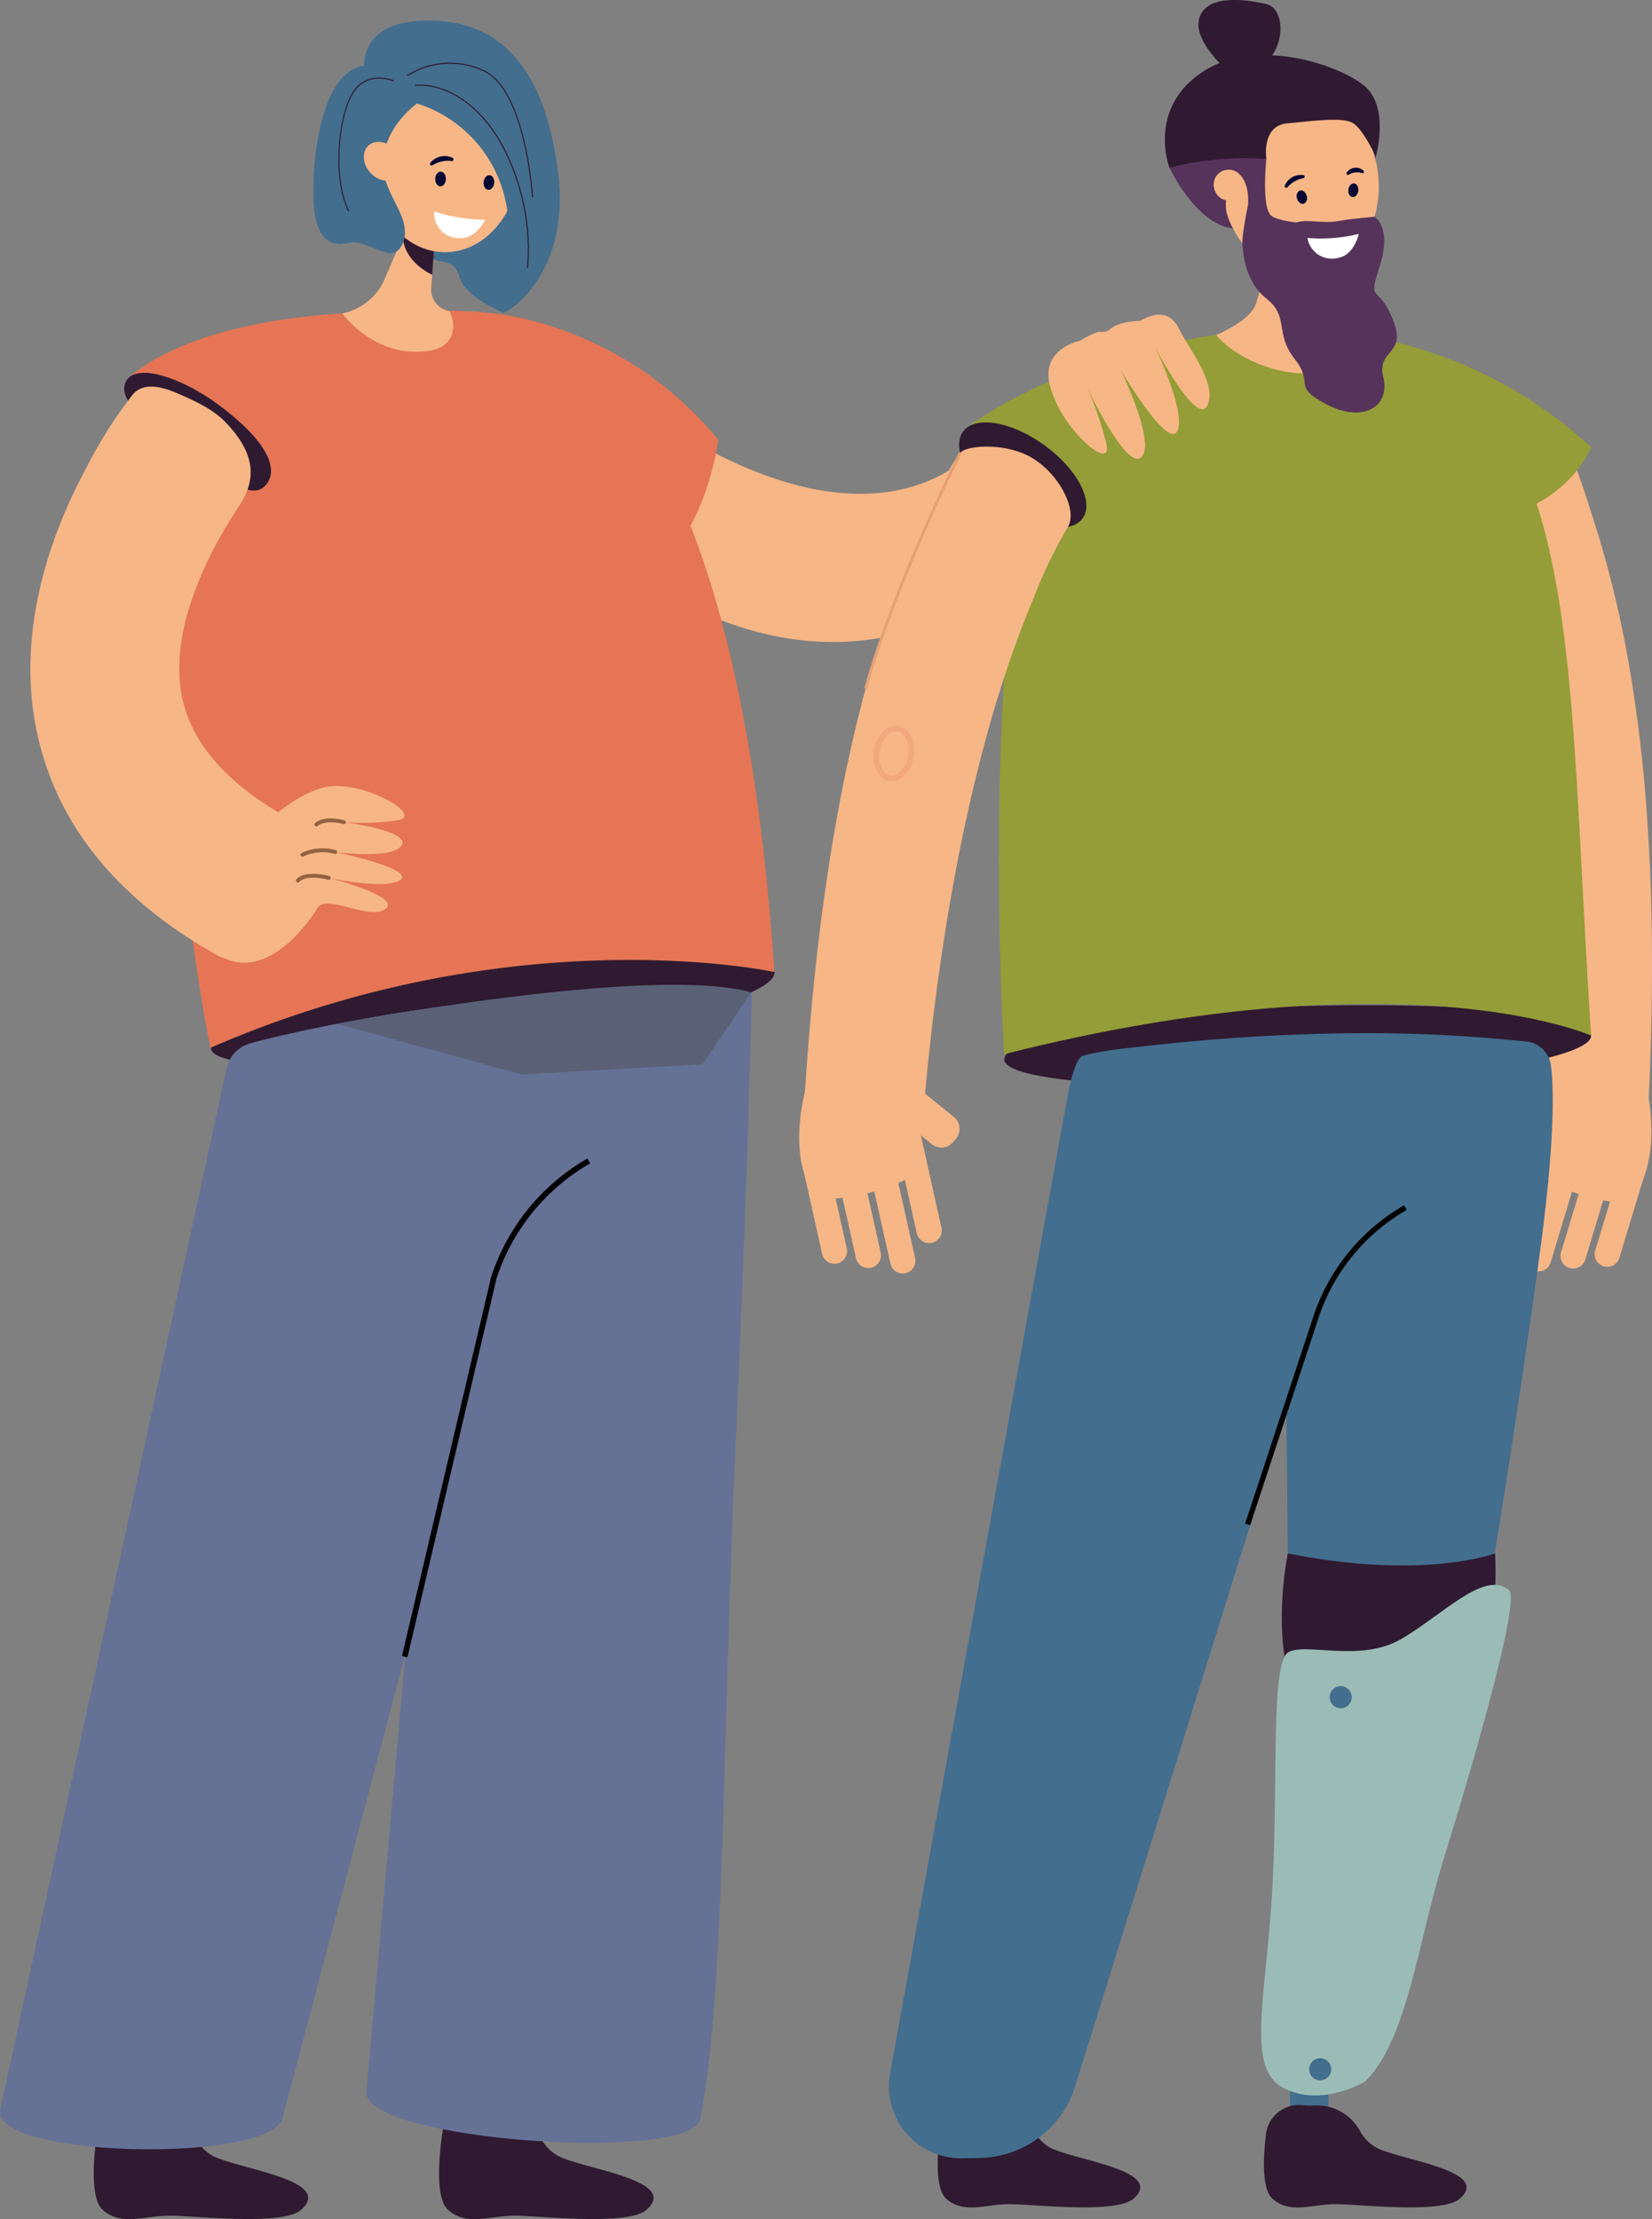 <svg id="Group_494" data-name="Group 494" xmlns="http://www.w3.org/2000/svg" width="237.109" height="318.411" viewBox="0 0 237.109 318.411">
  <rect x="0" y="0" width="237.109" height="318.411" fill="#808080" stroke="none"/>
  <g id="Group_440" data-name="Group 440" transform="translate(0 2.956)">
    <g id="Group_407" data-name="Group 407" transform="translate(82.602 53.86)">
      <path id="Path_898" data-name="Path 898" d="M318.233,256.991a8.748,8.748,0,0,1,13.473-6.091c8.981,5.858,23.7,12.71,36.2,8.087,7.947-2.937,9.342-7.868,12.239-10.388a8.777,8.777,0,0,1,13.211,2.048h0a8.721,8.721,0,0,1-.457,9.84c-7.275,9.6-25.936,28.677-53.623,18.248C321.127,271.9,317.414,263.588,318.233,256.991Z" transform="translate(-318.128 -246.465)" fill="#f7b686"/>
    </g>
    <g id="Group_408" data-name="Group 408" transform="translate(63.017 298.464)">
      <path id="Path_899" data-name="Path 899" d="M306.375,557.9s.16,6.363,4.476,8.159S327.672,569.47,323,573.56c-2.681,2.348-15.317.831-18.885.831s-6.917,1.55-9.567-.831c-2.917-2.621,0-15.664,0-15.664a14.281,14.281,0,0,0,5.847,1.528A11.379,11.379,0,0,0,306.375,557.9Z" transform="translate(-293.25 -557.896)" fill="#2f1a31"/>
    </g>
    <g id="Group_409" data-name="Group 409" transform="translate(13.454 298.462)">
      <path id="Path_900" data-name="Path 900" d="M243.417,557.895s.16,6.363,4.476,8.158,16.821,3.415,12.148,7.506c-2.681,2.348-15.317.83-18.884.83s-6.917,1.551-9.567-.831c-2.917-2.621,0-15.664,0-15.664a14.282,14.282,0,0,0,5.847,1.528A11.375,11.375,0,0,0,243.417,557.895Z" transform="translate(-230.292 -557.894)" fill="#2f1a31"/>
    </g>
    <g id="Group_410" data-name="Group 410" transform="translate(52.588 124.022)">
      <path id="Path_901" data-name="Path 901" d="M335.634,335.8s-.308,29.327-2.673,81.074c-1.854,40.569-1.472,78.165-5.035,95.986-1.275,6.374-48.423,3.124-47.92-3.891l11.161-125.334,2.131-39.682Z" transform="translate(-280.002 -335.796)" fill="#667196"/>
    </g>
    <g id="Group_411" data-name="Group 411" transform="translate(30.264 133.825)">
      <path id="Path_902" data-name="Path 902" d="M251.652,361.914c.393,3.242,18.766,2.849,41.263.007s40.007-7.7,39.614-10.944-18.541-3.636-41.037-.8S251.259,358.673,251.652,361.914Z" transform="translate(-251.646 -348.276)" fill="#2f1a31"/>
    </g>
    <g id="Group_412" data-name="Group 412" transform="translate(0 140.551)">
      <path id="Path_903" data-name="Path 903" d="M295.594,359.337l-41.872,158c-2.011,6.443-41.734,5.58-40.491-1.261l32.49-149.439a4.762,4.762,0,0,1,3.315-3.564C258.044,360.479,296.478,352.971,295.594,359.337Z" transform="translate(-213.203 -356.84)" fill="#667196"/>
    </g>
    <g id="Group_413" data-name="Group 413" transform="translate(25.474 41.693)">
      <path id="Path_904" data-name="Path 904" d="M253.213,247.73A39.6,39.6,0,0,1,287.023,231c22.764.816,39.953,30.66,44.212,94.8,0,0-37.277-8.155-80.944,10.869C250.291,336.675,237.909,278.442,253.213,247.73Z" transform="translate(-245.561 -230.974)" fill="#e57554"/>
    </g>
    <g id="Group_414" data-name="Group 414" transform="translate(18.237 41.636)">
      <path id="Path_905" data-name="Path 905" d="M236.368,240.792l19.685,16.534s40.831,14.167,51.836,12.174,13.341-20.092,13.341-20.092a51.125,51.125,0,0,0-30.39-17.885,54.5,54.5,0,0,0-5.771-.536c-3.379-.24-5.649.1-8.981.068C245.119,230.807,236.368,240.792,236.368,240.792Z" transform="translate(-236.368 -230.9)" fill="#e57554"/>
    </g>
    <g id="Group_415" data-name="Group 415" transform="translate(57.692 163.265)">
      <path id="Path_906" data-name="Path 906" d="M287.272,457.349l-.786-.185,12.8-54.4a30.522,30.522,0,0,1,13.818-17l.4.7A29.715,29.715,0,0,0,300.054,403Z" transform="translate(-286.486 -385.76)" fill="#020202"/>
    </g>
    <g id="Group_417" data-name="Group 417" transform="translate(32.36 109.819)">
      <g id="Group_416" data-name="Group 416">
        <path id="Path_907" data-name="Path 907" d="M258.782,324.3s6.214-6.694,11.565-6.59,12.109,4.273,8.779,4.912a35.376,35.376,0,0,1-7.814.281s9.541,1.213,8.29,3.316-9.538.968-9.538.968,11.238,2.346,9.411,3.951-10.35-.237-10.35-.237,10.368,2.6,8.2,4.415-8.554-2.2-9.8-.1-6.931,10.035-13.216,7.281Z" transform="translate(-254.308 -317.712)" fill="#f7b686"/>
      </g>
    </g>
    <g id="Group_418" data-name="Group 418" transform="translate(45.142 114.48)">
      <path id="Path_908" data-name="Path 908" d="M270.823,324.783a.278.278,0,0,1-.18-.491c1.381-1.158,4.084-.412,4.2-.38a.278.278,0,1,1-.152.535c-.025-.007-2.534-.7-3.689.271A.274.274,0,0,1,270.823,324.783Z" transform="translate(-270.544 -323.646)" fill="#936241"/>
    </g>
    <g id="Group_419" data-name="Group 419" transform="translate(43.128 118.762)">
      <path id="Path_909" data-name="Path 909" d="M268.266,330.3a.278.278,0,0,1-.135-.522,7.053,7.053,0,0,1,4.924-.411.278.278,0,1,1-.161.533,6.6,6.6,0,0,0-4.494.366A.287.287,0,0,1,268.266,330.3Z" transform="translate(-267.986 -329.099)" fill="#936241"/>
    </g>
    <g id="Group_420" data-name="Group 420" transform="translate(42.476 122.425)">
      <path id="Path_910" data-name="Path 910" d="M267.437,334.991a.278.278,0,0,1-.2-.475c1.367-1.36,4.561-.474,4.7-.435a.278.278,0,1,1-.152.535c-.03-.009-3.014-.836-4.15.294A.274.274,0,0,1,267.437,334.991Z" transform="translate(-267.157 -333.762)" fill="#936241"/>
    </g>
    <g id="Group_421" data-name="Group 421" transform="translate(17.822 50.539)">
      <path id="Path_911" data-name="Path 911" d="M236.256,243.224c-1.651,2.36,1.707,5.548,8.583,10.51s9.872,6.722,11.523,4.361-.316-6.377-7.151-11.4C244.2,243.016,237.907,240.864,236.256,243.224Z" transform="translate(-235.841 -242.237)" fill="#2f1a31"/>
    </g>
    <g id="Group_423" data-name="Group 423" transform="translate(4.371 52.517)">
      <g id="Group_422" data-name="Group 422">
        <path id="Path_912" data-name="Path 912" d="M250.717,324.7l6.068-13.349a3.9,3.9,0,0,0-1.544-4.977c-8.613-4.919-13.586-10.787-14.8-17.474-1.683-9.285,3.567-19.951,8.183-26.882,2.362-3.548,2.616-6.993-1.116-11.331-1.549-1.8-3.067-3.054-8.017-5.116-2.391-1-4.772-1.315-6.11.4a63.976,63.976,0,0,0-6.5,10.245c-6.9,12.725-9.482,25.428-7.466,36.735,2.474,13.878,11.308,25.121,26.278,33.464A3.576,3.576,0,0,0,250.717,324.7Z" transform="translate(-218.755 -244.754)" fill="#f7b686"/>
      </g>
    </g>
    <g id="Group_424" data-name="Group 424" transform="translate(48.359 138.347)">
      <path id="Path_913" data-name="Path 913" d="M274.63,359.636s44.9-8.557,59.455-4.52l-6.981,10.32L301.153,366.9Z" transform="translate(-274.63 -354.034)" fill="#5a6177"/>
    </g>
    <g id="Group_425" data-name="Group 425" transform="translate(62.014 22.081)">
      <path id="Path_914" data-name="Path 914" d="M301.78,225.6s-5.038-2.01-5.83-4.811-2.662-1.938-3.742-2.656,1.943-8.329,1.943-8.329l10.436-3.8-1.08,13.354Z" transform="translate(-291.976 -206.003)" fill="#436e8e"/>
    </g>
    <g id="Group_426" data-name="Group 426" transform="translate(49.138 18.199)">
      <path id="Path_915" data-name="Path 915" d="M275.62,224.876a8.517,8.517,0,0,0,5.884-4.5l2.782-6.444.807-1.871,4.746-11-.823,11.4-.5,6.841-.142,1.951a3.115,3.115,0,0,0,2.574,3.281l.028,0c.845,1.37,1.2,4.973-2.657,5.658C280.428,231.6,275.607,224.877,275.62,224.876Z" transform="translate(-275.62 -201.061)" fill="#f7b686"/>
    </g>
    <g id="Group_427" data-name="Group 427" transform="translate(57.789 28.983)">
      <path id="Path_916" data-name="Path 916" d="M286.612,216.687c0,.064.005.126.012.189.272,3.674,4.211,5.39,4.211,5.39l.024-.02.5-6.841c-1.205-.441-2.92-.893-3.924-.4A1.6,1.6,0,0,0,286.612,216.687Z" transform="translate(-286.61 -214.791)" fill="#2f1a31"/>
    </g>
    <g id="Group_428" data-name="Group 428" transform="translate(53.142 6.81)">
      <path id="Path_917" data-name="Path 917" d="M302.174,199.772c0-7.3-4.806-13.212-10.735-13.212s-10.733,5.915-10.733,13.212,4.805,13.211,10.733,13.211S302.174,207.069,302.174,199.772Z" transform="translate(-280.706 -186.56)" fill="#f7b686"/>
    </g>
    <g id="Group_429" data-name="Group 429" transform="translate(62.317 27.371)">
      <path id="Path_918" data-name="Path 918" d="M299.7,213.939a23.331,23.331,0,0,1-7.334-1.2,3.567,3.567,0,0,0,3.666,3.847C298.343,216.726,299.7,213.939,299.7,213.939Z" transform="translate(-292.361 -212.738)" fill="#fff"/>
    </g>
    <g id="Group_431" data-name="Group 431" transform="translate(61.714 19.437)">
      <g id="Group_430" data-name="Group 430">
        <path id="Path_919" data-name="Path 919" d="M294.8,203.349a.244.244,0,0,0,.027-.461,2.647,2.647,0,0,0-3.161.7.246.246,0,0,0,.009.345.27.27,0,0,0,.346-.009,4.184,4.184,0,0,1,2.625-.587A.245.245,0,0,0,294.8,203.349Z" transform="translate(-291.595 -202.637)" fill="#060633"/>
      </g>
    </g>
    <g id="Group_432" data-name="Group 432" transform="translate(62.465 21.675)">
      <path id="Path_920" data-name="Path 920" d="M292.55,206.513c-.019.581.309,1.063.731,1.077s.781-.447.8-1.028-.309-1.063-.731-1.076S292.568,205.933,292.55,206.513Z" transform="translate(-292.549 -205.486)" fill="#060633"/>
    </g>
    <g id="Group_433" data-name="Group 433" transform="translate(69.407 22.184)">
      <path id="Path_921" data-name="Path 921" d="M301.373,207.111c-.056.579.24,1.081.661,1.121s.807-.4.863-.975-.241-1.08-.661-1.121S301.429,206.533,301.373,207.111Z" transform="translate(-301.366 -206.134)" fill="#060633"/>
    </g>
    <g id="Group_434" data-name="Group 434" transform="translate(52.275)">
      <path id="Path_922" data-name="Path 922" d="M286,189.45a18.78,18.78,0,0,1,14.3,17.715q.022.733.022,1.507s-5.549,1.228-5.847,6.663c-.092,1.7,4.838,4.6,5.182,4.451,2.585-1.148,9.332-7.426,7.8-19.887s-6.371-21.615-17.841-22-9.941,7.247-9.941,7.247A10.742,10.742,0,0,0,286,189.45Z" transform="translate(-279.605 -177.889)" fill="#436e8e"/>
    </g>
    <g id="Group_435" data-name="Group 435" transform="translate(44.966 6.435)">
      <path id="Path_923" data-name="Path 923" d="M285.63,191.232s-.194.126-.509.368c-1.214.938-4.216,3.629-4.747,7.642-.669,5.053,4.2,8.2,2.867,12.11s-4.875-.478-7.742.191-4.971-.668-5.162-6.389,1.147-19.072,7.933-19.072Z" transform="translate(-270.32 -186.082)" fill="#436e8e"/>
    </g>
    <g id="Group_436" data-name="Group 436" transform="translate(52.22 17.398)">
      <path id="Path_924" data-name="Path 924" d="M280.658,204.658c1.216,1.158,2.916,1.276,3.8.265s.61-2.771-.606-3.929-2.915-1.276-3.8-.265S279.442,203.5,280.658,204.658Z" transform="translate(-279.535 -200.04)" fill="#f7b686"/>
    </g>
    <g id="Group_437" data-name="Group 437" transform="translate(59.571 9.179)">
      <path id="Path_925" data-name="Path 925" d="M305.086,215.912l-.158-.015c.786-8.205-2.172-16.162-5.454-20.407-5.092-6.587-10.52-5.723-10.574-5.714l-.028-.156c.055-.009,5.578-.889,10.728,5.774C302.9,199.663,305.877,207.663,305.086,215.912Z" transform="translate(-288.872 -189.576)" fill="#2f1a31"/>
    </g>
    <g id="Group_438" data-name="Group 438" transform="translate(48.562 8.173)">
      <path id="Path_926" data-name="Path 926" d="M276.3,207.506c-2.57-5.384-1.256-14.716.9-17.5,2.179-2.814,5.667-1.311,5.7-1.3l-.065.145c-.034-.015-3.41-1.467-5.512,1.247-2.135,2.756-3.431,12-.883,17.337Z" transform="translate(-274.888 -188.295)" fill="#2f1a31"/>
    </g>
    <g id="Group_439" data-name="Group 439" transform="translate(58.412 6.046)">
      <path id="Path_927" data-name="Path 927" d="M305.338,204.862c-.009-.155-.961-15.493-7.089-18.113a11.28,11.28,0,0,0-10.753.753l-.1-.127a11.45,11.45,0,0,1,10.912-.772c6.218,2.659,7.176,18.094,7.185,18.25Z" transform="translate(-287.4 -185.587)" fill="#2f1a31"/>
    </g>
  </g>
  <g id="Group_490" data-name="Group 490" transform="translate(114.706)">
    <g id="Group_441" data-name="Group 441" transform="translate(70.435 295.331)">
      <path id="Path_928" data-name="Path 928" d="M451.137,559.908h0a2.764,2.764,0,0,1-2.759-2.753V552.9a2.764,2.764,0,0,1,2.759-2.753h0A2.764,2.764,0,0,1,453.9,552.9v4.259A2.764,2.764,0,0,1,451.137,559.908Z" transform="translate(-448.378 -550.143)" fill="#436e8e"/>
    </g>
    <g id="Group_448" data-name="Group 448" transform="translate(99.387 152.416)">
      <g id="Group_442" data-name="Group 442" transform="translate(9.888 11.179)">
        <path id="Path_929" data-name="Path 929" d="M504.531,382.493h0a1.817,1.817,0,0,1,1.214,2.257l-4.478,14.8a1.821,1.821,0,0,1-2.262,1.21h0a1.816,1.816,0,0,1-1.214-2.257l4.478-14.8A1.821,1.821,0,0,1,504.531,382.493Z" transform="translate(-497.714 -382.416)" fill="#f7b686"/>
      </g>
      <g id="Group_443" data-name="Group 443" transform="translate(4.909 9.84)">
        <path id="Path_930" data-name="Path 930" d="M498.737,380.788h0a1.815,1.815,0,0,1,1.213,2.257L494.943,399.6a1.821,1.821,0,0,1-2.263,1.21h0a1.814,1.814,0,0,1-1.213-2.256L496.474,382A1.821,1.821,0,0,1,498.737,380.788Z" transform="translate(-491.39 -380.711)" fill="#f7b686"/>
      </g>
      <g id="Group_444" data-name="Group 444">
        <path id="Path_931" data-name="Path 931" d="M498.82,369.124l.368.53a2.192,2.192,0,0,1-.555,3.047l-9.669,6.678a2.2,2.2,0,0,1-3.054-.554l-.368-.529a2.194,2.194,0,0,1,.555-3.047l9.669-6.678A2.2,2.2,0,0,1,498.82,369.124Z" transform="translate(-485.154 -368.183)" fill="#f7b686"/>
      </g>
      <g id="Group_445" data-name="Group 445" transform="translate(1.454 8.5)">
        <path id="Path_932" data-name="Path 932" d="M493.354,379.082h0a1.816,1.816,0,0,1,1.213,2.257l-4.013,13.27a1.822,1.822,0,0,1-2.263,1.21h0a1.815,1.815,0,0,1-1.213-2.257l4.013-13.27A1.823,1.823,0,0,1,493.354,379.082Z" transform="translate(-487.001 -379.005)" fill="#f7b686"/>
      </g>
      <g id="Group_446" data-name="Group 446" transform="translate(5.086 2.935)">
        <path id="Path_933" data-name="Path 933" d="M508.8,372.72s2.445,10.059-2.121,15.832c-1.58,2-14.569-2.3-15.026-5.119s3.129-11.513,3.129-11.513Z" transform="translate(-491.615 -371.92)" fill="#f7b686"/>
      </g>
      <g id="Group_447" data-name="Group 447" transform="translate(14.787 12.497)">
        <path id="Path_934" data-name="Path 934" d="M510.278,384.17h0a1.812,1.812,0,0,1,1.211,2.253l-4.005,13.242a1.818,1.818,0,0,1-2.258,1.208h0a1.812,1.812,0,0,1-1.211-2.253l4.005-13.242A1.819,1.819,0,0,1,510.278,384.17Z" transform="translate(-503.937 -384.094)" fill="#f7b686"/>
      </g>
    </g>
    <g id="Group_455" data-name="Group 455" transform="translate(0 151.494)">
      <g id="Group_449" data-name="Group 449" transform="translate(4.747 11.735)">
        <path id="Path_935" data-name="Path 935" d="M366.36,381.993h0a1.817,1.817,0,0,0-1.378,2.161l3.362,15.093a1.821,1.821,0,0,0,2.166,1.375h0a1.816,1.816,0,0,0,1.378-2.161l-3.362-15.093A1.821,1.821,0,0,0,366.36,381.993Z" transform="translate(-364.938 -381.95)" fill="#f7b686"/>
      </g>
      <g id="Group_450" data-name="Group 450" transform="translate(9.284 10.729)">
        <path id="Path_936" data-name="Path 936" d="M372.122,380.712h0a1.817,1.817,0,0,0-1.378,2.161l3.761,16.879a1.82,1.82,0,0,0,2.166,1.375h0a1.817,1.817,0,0,0,1.379-2.161l-3.762-16.879A1.82,1.82,0,0,0,372.122,380.712Z" transform="translate(-370.701 -380.669)" fill="#f7b686"/>
      </g>
      <g id="Group_451" data-name="Group 451" transform="translate(8.184 0)">
        <path id="Path_995" data-name="Path 995" d="M2.189,0h.645A2.2,2.2,0,0,1,5.029,2.2l.013,11.748a2.186,2.186,0,0,1-2.189,2.19H2.208a2.2,2.2,0,0,1-2.195-2.2L0,2.19A2.186,2.186,0,0,1,2.189,0Z" transform="translate(0 3.921) rotate(-51.05)" fill="#f7b686"/>
      </g>
      <g id="Group_452" data-name="Group 452" transform="translate(13.82 9.723)">
        <path id="Path_937" data-name="Path 937" d="M377.885,379.432h0a1.816,1.816,0,0,0-1.378,2.161l3.014,13.53a1.821,1.821,0,0,0,2.166,1.375h0a1.816,1.816,0,0,0,1.378-2.161l-3.014-13.53A1.82,1.82,0,0,0,377.885,379.432Z" transform="translate(-376.463 -379.389)" fill="#f7b686"/>
      </g>
      <g id="Group_453" data-name="Group 453" transform="translate(0 3.865)">
        <path id="Path_938" data-name="Path 938" d="M360.083,371.93s-3.188,9.85.936,15.946c1.427,2.11,14.7-1.217,15.366-3.991s-2.263-11.713-2.263-11.713Z" transform="translate(-358.908 -371.93)" fill="#f7b686"/>
      </g>
      <g id="Group_454" data-name="Group 454" transform="translate(0.242 12.72)">
        <path id="Path_939" data-name="Path 939" d="M360.634,383.248h0a1.813,1.813,0,0,0-1.375,2.157l3.008,13.5a1.818,1.818,0,0,0,2.162,1.372h0a1.812,1.812,0,0,0,1.375-2.157l-3.008-13.5A1.817,1.817,0,0,0,360.634,383.248Z" transform="translate(-359.215 -383.205)" fill="#f7b686"/>
      </g>
    </g>
    <g id="Group_457" data-name="Group 457" transform="translate(93.178 62.527)">
      <g id="Group_456" data-name="Group 456">
        <path id="Path_940" data-name="Path 940" d="M488.856,347.549c.41-20.2-.578-49.244-7.611-72.944a68.812,68.812,0,0,0-3.74-10.619c-1.133-2.459,1.921-7.249,6.117-9.229,3.937-1.857,9.633-.849,10.415.374,1.33,2.08,2.57,5.919,4.486,12.009,6.656,21.161,9.086,47.811,7.5,81.646Z" transform="translate(-477.267 -253.735)" fill="#f7b686"/>
      </g>
    </g>
    <g id="Group_458" data-name="Group 458" transform="translate(29.429 144.212)">
      <path id="Path_941" data-name="Path 941" d="M396.29,365.551c.08,3.114,18.958,4.351,42.308,3.625s42.007-3.948,41.927-7.062-18.868-4.943-42.216-4.217S396.21,362.436,396.29,365.551Z" transform="translate(-396.29 -357.738)" fill="#2f1a31"/>
    </g>
    <g id="Group_459" data-name="Group 459" transform="translate(28.659 47.353)">
      <path id="Path_942" data-name="Path 942" d="M401.8,250.908s4.129-16.326,34.592-16.491c43.93-.239,39.862,40.032,43.927,101.234,0,0-26.655-11.86-84.255,2.671C396.061,338.322,392.258,275.854,401.8,250.908Z" transform="translate(-395.313 -234.416)" fill="#949d37"/>
    </g>
    <g id="Group_460" data-name="Group 460" transform="translate(23.9 47.218)">
      <path id="Path_943" data-name="Path 943" d="M389.267,248.53l19.9,10.982s43.565,3.947,55.129,2.047,14.737-10.374,14.737-10.374a63.785,63.785,0,0,0-33.253-16.11c-1.967-.321-4.007-.558-6.122-.7a60.253,60.253,0,0,0-10.583.21C402.538,237.574,389.267,248.53,389.267,248.53Z" transform="translate(-389.267 -234.243)" fill="#949d37"/>
    </g>
    <g id="Group_461" data-name="Group 461" transform="translate(59.847 21.383)">
      <path id="Path_944" data-name="Path 944" d="M440.629,223.585l2.3-7.4.669-2.156,3.935-12.674.518,12.607.31,7.567.1,2.4c.067,1.626,1.06,1.967,2.269,3.38.49.573,3.625,4.044.067,5.612-4.431,1.953-12.716-1-15.866-4.88C434.953,228.029,439.886,225.978,440.629,223.585Z" transform="translate(-434.929 -201.351)" fill="#f7b686"/>
    </g>
    <g id="Group_462" data-name="Group 462" transform="translate(22.957 60.609)">
      <path id="Path_945" data-name="Path 945" d="M388.6,252.646c-1.687,2.381.8,7.084,5.55,10.506s9.971,4.265,11.658,1.884-.8-7.085-5.55-10.506S390.285,250.265,388.6,252.646Z" transform="translate(-388.07 -251.293)" fill="#2f1a31"/>
    </g>
    <g id="Group_464" data-name="Group 464" transform="translate(0.823 64.082)">
      <g id="Group_463" data-name="Group 463">
        <path id="Path_946" data-name="Path 946" d="M377.154,349.032c1.831-20.117,6.034-48.879,15.651-71.657a68.738,68.738,0,0,1,4.894-10.141c1.4-2.319-1.105-7.416-5.057-9.847-3.707-2.28-9.479-1.907-10.392-.778-1.554,1.92-3.21,5.6-5.79,11.44-8.961,20.3-14.33,46.516-16.505,80.318Z" transform="translate(-359.954 -255.715)" fill="#f7b686"/>
      </g>
    </g>
    <g id="Group_465" data-name="Group 465" transform="translate(77.856 16.625)">
      <path id="Path_947" data-name="Path 947" d="M462.527,195.293a16.6,16.6,0,0,1,0,6.913c-.8,3.847-4.723-5.608-4.723-5.608Z" transform="translate(-457.804 -195.293)" fill="#56335b"/>
    </g>
    <g id="Group_466" data-name="Group 466" transform="translate(60.517 12.567)">
      <path id="Path_948" data-name="Path 948" d="M458.309,202.207c-.979-7.437-6.785-12.809-12.966-12s-10.4,7.5-9.422,14.932,6.784,12.809,12.966,12S459.287,209.644,458.309,202.207Z" transform="translate(-435.78 -190.126)" fill="#f7b686"/>
    </g>
    <g id="Group_468" data-name="Group 468" transform="translate(69.682 25.101)">
      <g id="Group_467" data-name="Group 467">
        <path id="Path_949" data-name="Path 949" d="M450.186,206.529a.229.229,0,0,0-.1-.421,2.48,2.48,0,0,0-2.638,1.5.23.23,0,0,0,.1.306.252.252,0,0,0,.307-.1,3.921,3.921,0,0,1,2.19-1.246A.235.235,0,0,0,450.186,206.529Z" transform="translate(-447.422 -206.085)" fill="#060633"/>
      </g>
    </g>
    <g id="Group_469" data-name="Group 469" transform="translate(71.406 27.316)">
      <path id="Path_950" data-name="Path 950" d="M449.659,210.063c.143.525.57.866.953.763a.884.884,0,0,0,.432-1.14c-.144-.526-.571-.868-.953-.763A.883.883,0,0,0,449.659,210.063Z" transform="translate(-449.611 -208.904)" fill="#060633"/>
    </g>
    <g id="Group_471" data-name="Group 471" transform="translate(78.56 24.053)">
      <g id="Group_470" data-name="Group 470">
        <path id="Path_951" data-name="Path 951" d="M461.05,205.564a.168.168,0,0,0,.124-.114.275.275,0,0,0-.089-.309,1.608,1.608,0,0,0-2.333.264.271.271,0,0,0,0,.32.168.168,0,0,0,.252.034,2.406,2.406,0,0,1,1.938-.221A.149.149,0,0,0,461.05,205.564Z" transform="translate(-458.698 -204.75)" fill="#060633"/>
      </g>
    </g>
    <g id="Group_472" data-name="Group 472" transform="translate(78.815 26.313)">
      <path id="Path_952" data-name="Path 952" d="M459.033,208.522c-.068.541.2,1.019.589,1.068s.767-.35.835-.89-.2-1.019-.59-1.068S459.1,207.981,459.033,208.522Z" transform="translate(-459.023 -207.628)" fill="#060633"/>
    </g>
    <g id="Group_473" data-name="Group 473" transform="translate(53.139 22.471)">
      <path id="Path_953" data-name="Path 953" d="M426.407,204.318s3.772,8.125,9.125,8.721c0,0-4.327-6.193,4.793-9.966C440.325,203.073,431.951,201.759,426.407,204.318Z" transform="translate(-426.407 -202.736)" fill="#56335b"/>
    </g>
    <g id="Group_474" data-name="Group 474" transform="translate(59.477 24.421)">
      <path id="Path_954" data-name="Path 954" d="M435.664,209.334a2.205,2.205,0,1,0-.894-3.164A2.34,2.34,0,0,0,435.664,209.334Z" transform="translate(-434.458 -205.218)" fill="#f7b686"/>
    </g>
    <g id="Group_475" data-name="Group 475" transform="translate(63.039 22.808)">
      <path id="Path_955" data-name="Path 955" d="M443,203.165s-.73,6.818.66,8.107,10.576,1.844,14.862.192h0a8.913,8.913,0,0,1-7.351,8.97,13.008,13.008,0,0,1-4.385-.015h0c-3-.523-5.918-1.762-7.155-4.539-.376-.845.719-6.044.719-6.044s.412-3.051-1.367-4.638A8.723,8.723,0,0,1,443,203.165Z" transform="translate(-438.983 -203.165)" fill="#56335b"/>
    </g>
    <g id="Group_476" data-name="Group 476" transform="translate(10.662 104.102)" opacity="0.3">
      <path id="Path_956" data-name="Path 956" d="M375.054,314.694a2.069,2.069,0,0,1-.339-.027c-1.57-.258-2.551-2.256-2.189-4.452h0a5.01,5.01,0,0,1,1.241-2.63,2.555,2.555,0,0,1,2.263-.886c1.571.258,2.551,2.256,2.189,4.453C377.884,313.189,376.505,314.694,375.054,314.694Zm-1.722-4.347c-.285,1.724.409,3.334,1.515,3.516s2.282-1.121,2.566-2.845-.409-3.334-1.515-3.516a1.766,1.766,0,0,0-1.539.644,4.181,4.181,0,0,0-1.027,2.2Z" transform="translate(-372.451 -306.67)" fill="#e08b65"/>
    </g>
    <g id="Group_477" data-name="Group 477" transform="translate(52.483 7.909)">
      <path id="Path_957" data-name="Path 957" d="M440.148,199.094s-.754-4.767,2.992-5.108,8.019-.968,9.489,0,3.226,4.771,3.226,4.771,2.055-7.148-1.711-10.207-15.772-7.082-23.434-1.757-4.479,13.546-4.479,13.546A44.716,44.716,0,0,1,440.148,199.094Z" transform="translate(-425.574 -184.195)" fill="#2f1a31"/>
    </g>
    <g id="Group_478" data-name="Group 478" transform="translate(57.302)">
      <path id="Path_958" data-name="Path 958" d="M436.255,184.632s-5.649-4.654-4.372-8.1,7.256-2.352,9.567-1.814,2.7,4.655.846,7.311S436.255,184.632,436.255,184.632Z" transform="translate(-431.695 -174.125)" fill="#2f1a31"/>
    </g>
    <g id="Group_479" data-name="Group 479" transform="translate(63.688 31.107)">
      <path id="Path_959" data-name="Path 959" d="M439.807,218.147s.036,4.688,3.369,7.322,1.128,4.927,4.061,8.665-.557,3.823,4.636,6.54,9.111.255,8.089-3.907,3.491-3.058,1.363-8.325-3.678-2.039-1.882-7.645-.744-7.066-.744-7.066-2.87.2-5.19.61-4.4-.314-6.02.2S439.807,218.147,439.807,218.147Z" transform="translate(-439.807 -213.731)" fill="#56335b"/>
    </g>
    <g id="Group_480" data-name="Group 480" transform="translate(72.953 33.566)">
      <path id="Path_960" data-name="Path 960" d="M458.94,216.862a23.209,23.209,0,0,1-7.364.579,3.55,3.55,0,0,0,4.455,2.844C458.294,219.874,458.94,216.862,458.94,216.862Z" transform="translate(-451.576 -216.862)" fill="#fff"/>
    </g>
    <g id="Group_481" data-name="Group 481" transform="translate(66.706 302.018)">
      <path id="Path_961" data-name="Path 961" d="M450.851,558.742a7.062,7.062,0,0,1,6.555,3.614,5.93,5.93,0,0,0,2.862,2.669c4.078,1.7,15.892,3.227,11.477,7.092-2.533,2.218-14.471.785-17.841.785s-6.535,1.466-9.039-.785c-1.5-1.348-1.367-5.615-.934-9.222a4.762,4.762,0,0,1,5.272-4.2,7.819,7.819,0,0,0,1.186.066C450.546,558.757,450.7,558.75,450.851,558.742Z" transform="translate(-443.64 -558.657)" fill="#2f1a31"/>
    </g>
    <g id="Group_482" data-name="Group 482" transform="translate(19.879 300.676)">
      <path id="Path_962" data-name="Path 962" d="M396.559,556.949s.151,6.012,4.228,7.708,15.892,3.226,11.477,7.091c-2.533,2.218-14.471.785-17.841.785s-6.535,1.465-9.04-.785c-2.755-2.476,0-14.8,0-14.8a13.484,13.484,0,0,0,5.523,1.444A10.751,10.751,0,0,0,396.559,556.949Z" transform="translate(-384.159 -556.949)" fill="#2f1a31"/>
    </g>
    <g id="Group_483" data-name="Group 483" transform="translate(48.959 148.234)">
      <path id="Path_963" data-name="Path 963" d="M476.52,364.072a3.97,3.97,0,0,1,3.526,3.468c.444,3.66.516,11.391-1.682,27.432-3.229,23.566-7.122,47.478-9.15,58.939-.726,4.1-5.424,7.59-11.38,8.455l-3.2.465c-6.44.935-12.119-2.11-12.165-6.523l-.783-75.828L421.1,364.81a290.488,290.488,0,0,1,32.826-1.951A223.107,223.107,0,0,1,476.52,364.072Z" transform="translate(-421.098 -362.859)" fill="#436e8e"/>
    </g>
    <g id="Group_484" data-name="Group 484" transform="translate(12.894 149.475)">
      <path id="Path_964" data-name="Path 964" d="M447.4,368.807,402.026,514.231a14.621,14.621,0,0,1-13.65,10.364l-2.728.047a10.335,10.335,0,0,1-10.187-12.295L400.283,375.7c.361-1.624,1.283-8.8,2.853-9.255C411.648,364,448.237,362.792,447.4,368.807Z" transform="translate(-375.287 -364.438)" fill="#436e8e"/>
    </g>
    <g id="Group_485" data-name="Group 485" transform="translate(64.004 172.945)">
      <path id="Path_965" data-name="Path 965" d="M440.934,440.217l-.725-.238,9.759-29.6a28.836,28.836,0,0,1,13.055-16.063l.379.661a28.077,28.077,0,0,0-12.709,15.641Z" transform="translate(-440.209 -394.32)" fill="#020202"/>
    </g>
    <g id="Group_486" data-name="Group 486" transform="translate(69.269 222.894)">
      <path id="Path_966" data-name="Path 966" d="M447.762,457.916s-5.878,27.991,13,28.259,16.74-28.259,16.74-28.259S467.247,461.8,447.762,457.916Z" transform="translate(-446.897 -457.916)" fill="#2f1a31"/>
    </g>
    <g id="Group_487" data-name="Group 487" transform="translate(66.309 227.399)">
      <path id="Path_967" data-name="Path 967" d="M458.073,534.892s-6.132,3.809-11.7.978-2.443-13.22-1.61-29.012-.309-32.255,2.344-33.58,10.221,1.514,16.052-1.81,12.05-10.065,15.551-7.064c1.666,1.428-5.153,25.007-9.441,38.785C465.66,514.783,464.131,528.951,458.073,534.892Z" transform="translate(-443.137 -463.652)" fill="#9bbcb6"/>
    </g>
    <g id="Group_488" data-name="Group 488" transform="translate(76.138 241.943)">
      <path id="Path_968" data-name="Path 968" d="M455.622,483.752a1.586,1.586,0,1,1,1.586,1.582A1.584,1.584,0,0,1,455.622,483.752Z" transform="translate(-455.622 -482.169)" fill="#436e8e"/>
    </g>
    <g id="Group_489" data-name="Group 489" transform="translate(73.194 295.331)">
      <path id="Path_969" data-name="Path 969" d="M451.883,551.725a1.586,1.586,0,1,1,1.586,1.583A1.583,1.583,0,0,1,451.883,551.725Z" transform="translate(-451.883 -550.143)" fill="#436e8e"/>
    </g>
  </g>
  <g id="Group_492" data-name="Group 492" transform="translate(150.483 45.15)">
    <g id="Group_491" data-name="Group 491">
      <path id="Path_970" data-name="Path 970" d="M408.907,235.342s-5.449,1.08-4.426,6.035c1.3,6.313,8.994,12.932,8.223,8.92a47.018,47.018,0,0,0-2.866-8.376s5.723,12.178,7.85,10.128-2.935-12.454-2.935-12.454,6.692,11.331,8.074,8.745-3.157-12.062-3.157-12.062,5.942,11.425,7.477,8.384-2.738-8.328-4.035-10.981c-1.226-2.505-3.243-2.53-5.581-1.177,0,0-3.114,0-4.418,1.266-.5.487-1.368.21-1.833.371A17.493,17.493,0,0,0,408.907,235.342Z" transform="translate(-404.354 -231.61)" fill="#f7b686"/>
    </g>
  </g>
  <g id="Group_493" data-name="Group 493" transform="translate(124.042 64.883)">
    <path id="Path_971" data-name="Path 971" d="M371.169,290.713l-.4-.11c4.006-14.634,13.5-33.677,13.6-33.868l.372.186C384.641,257.111,375.165,276.119,371.169,290.713Z" transform="translate(-370.767 -256.735)" fill="#e5a173"/>
  </g>
</svg>
